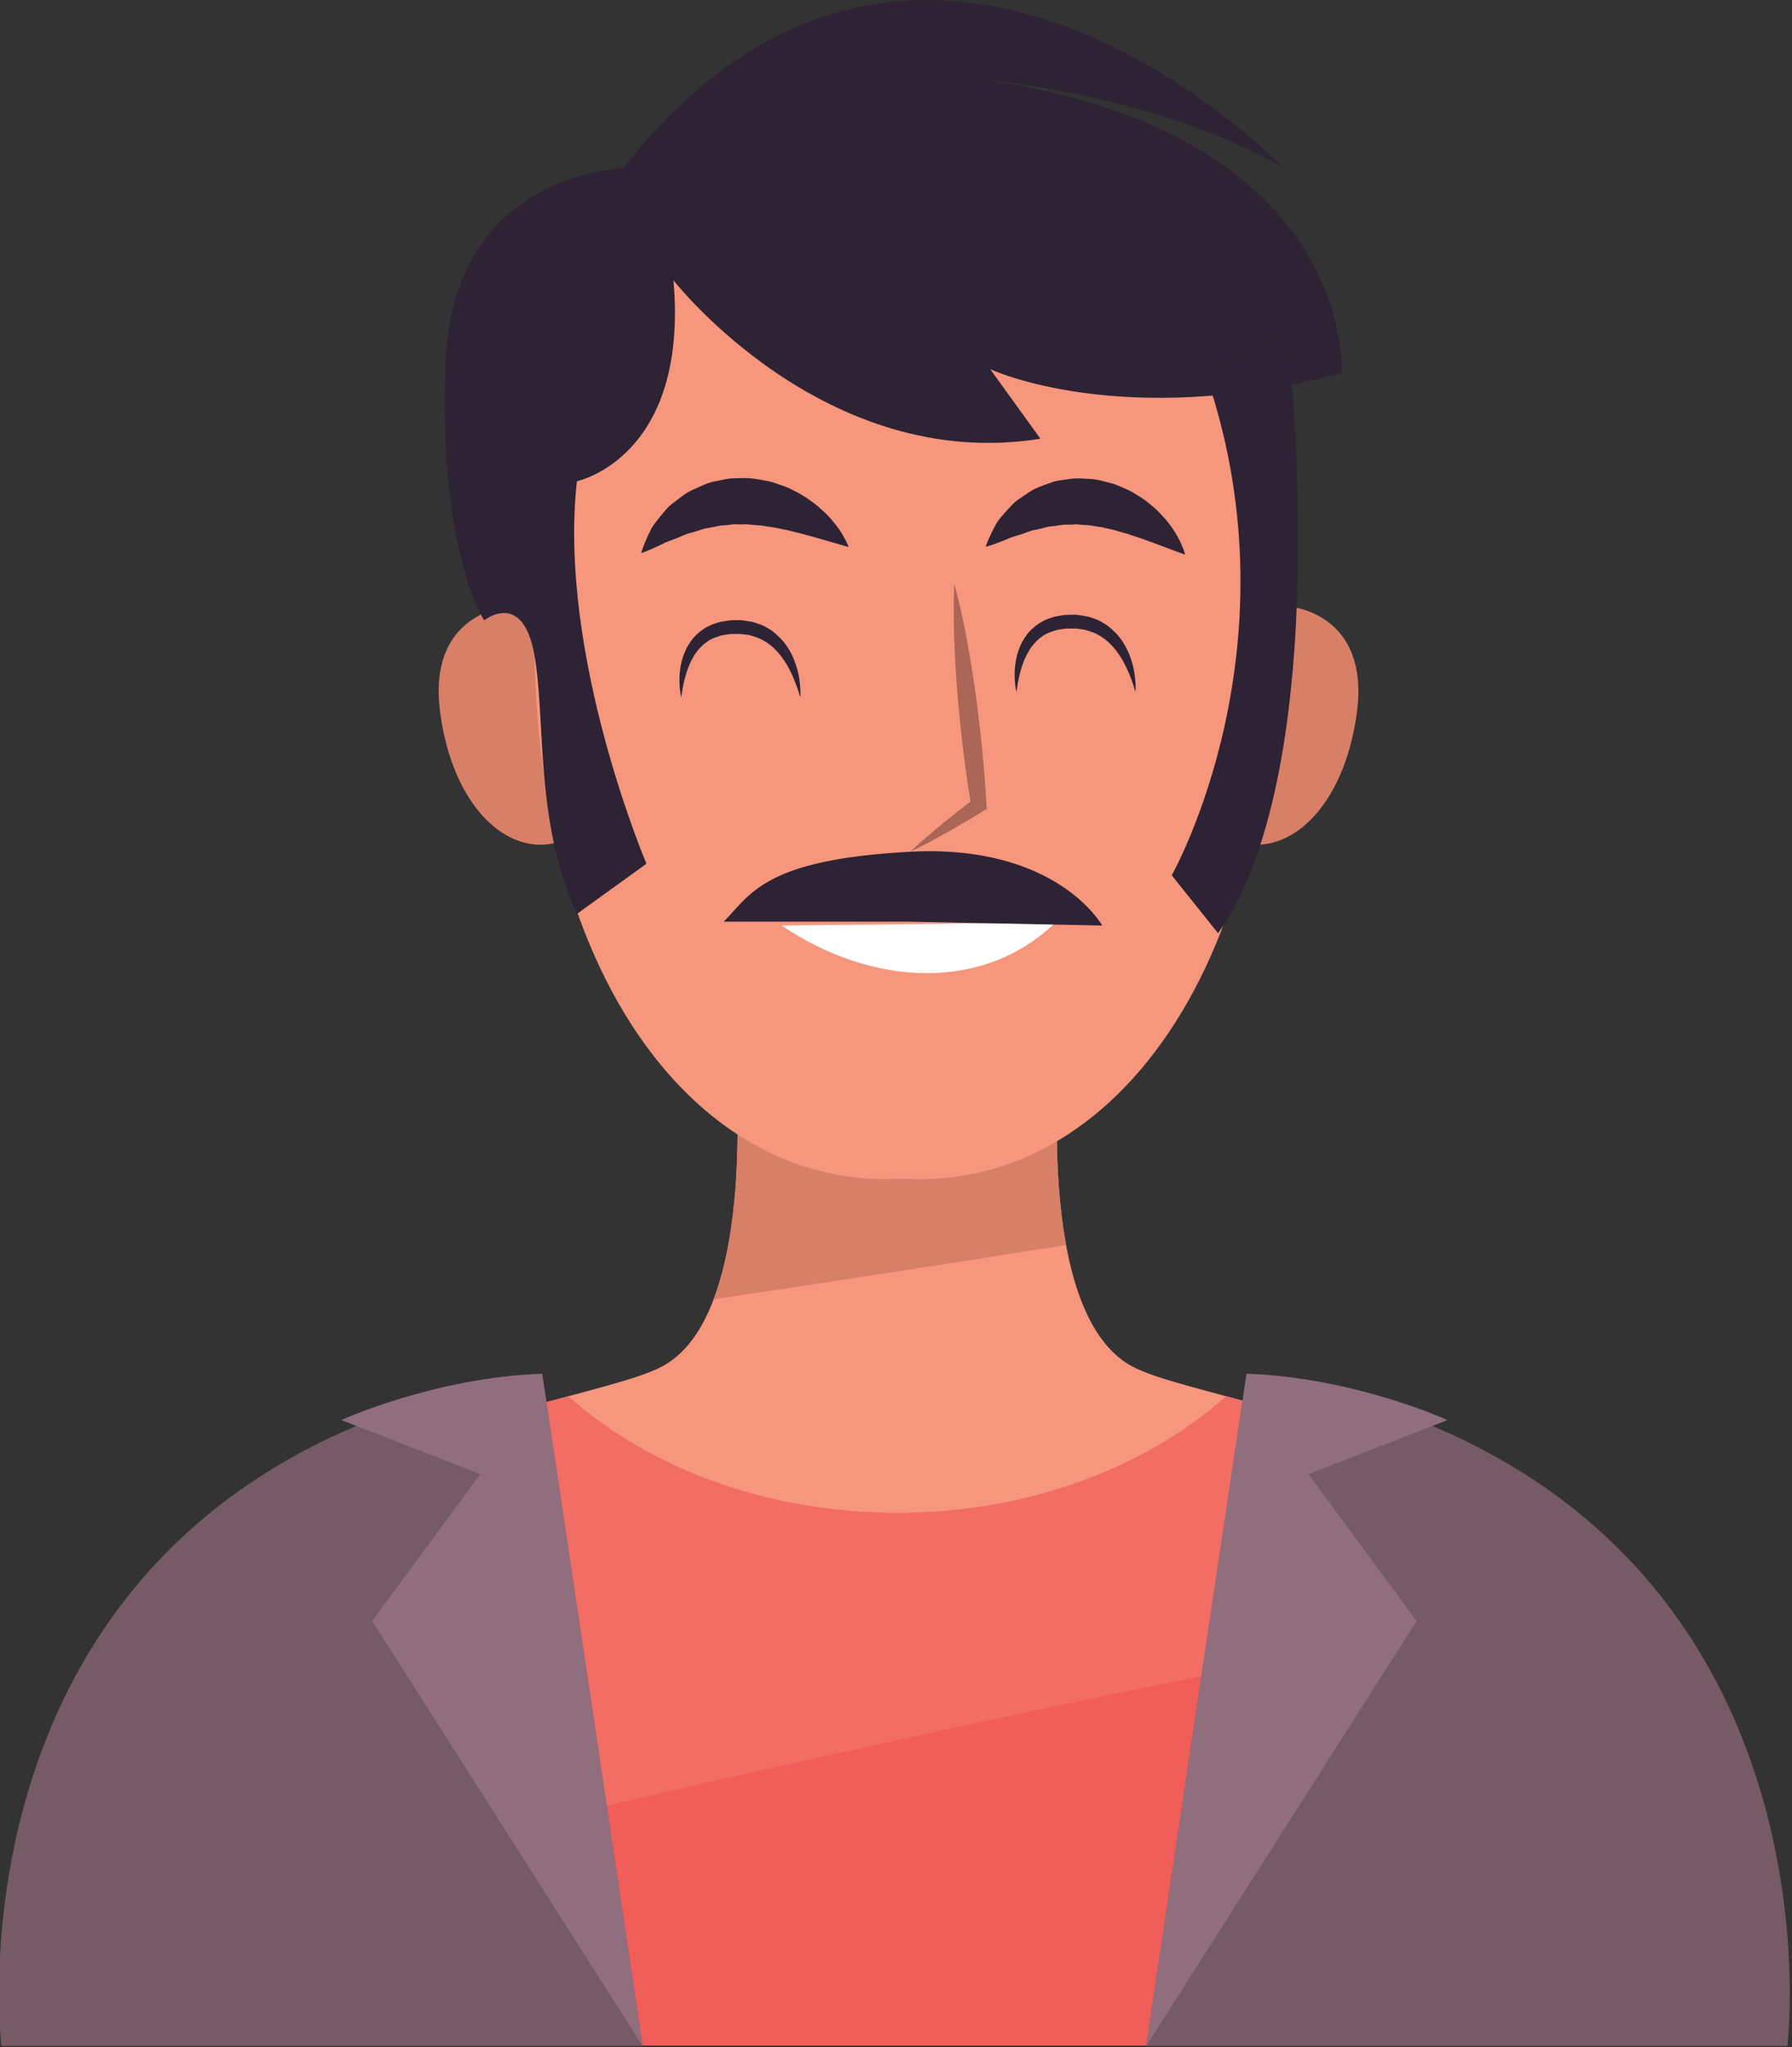 <?xml version="1.0" encoding="UTF-8" standalone="no"?>
<!DOCTYPE svg PUBLIC "-//W3C//DTD SVG 1.1//EN" "http://www.w3.org/Graphics/SVG/1.1/DTD/svg11.dtd">
<svg width="100%" height="100%" viewBox="0 0 859 981" version="1.1" xmlns="http://www.w3.org/2000/svg" xmlns:xlink="http://www.w3.org/1999/xlink" xml:space="preserve" xmlns:serif="http://www.serif.com/" style="fill-rule:evenodd;clip-rule:evenodd;stroke-linejoin:round;stroke-miterlimit:2;">
    <rect x="0" y="0" width="859" height="981" fill="#333333" stroke="none"/>
    <g transform="matrix(1.333,0,0,1.333,-2830.55,-47.407)">
        <g transform="matrix(4.167,0,0,4.167,0,0)">
            <path d="M607.243,126.397C598.761,121.771 601.074,99.407 601.074,99.407L588.371,100.225L588.371,99.41L587.012,99.817L585.653,99.41L585.653,100.225L572.95,99.407C572.95,99.407 575.263,121.771 566.781,126.397C558.299,131.024 508.178,133.337 513.576,185L660.448,185C665.846,133.337 615.725,131.024 607.243,126.397Z" style="fill:rgb(246,150,124);fill-rule:nonzero;"/>
        </g>
        <g transform="matrix(4.167,0,0,4.167,0,0)">
            <path d="M571.169,120.628C581.315,119.116 591.455,117.555 601.588,115.947C600.163,108.236 601.074,99.407 601.074,99.407L588.371,100.225L588.371,99.41L587.012,99.817L585.653,99.41L585.653,100.225L572.95,99.407C572.95,99.407 574.289,112.401 571.169,120.628Z" style="fill:rgb(216,127,104);fill-rule:nonzero;"/>
        </g>
        <g transform="matrix(4.167,0,0,4.167,0,0)">
            <path d="M615.39,128.995C608.485,135.155 598.336,139.052 587.012,139.052C575.688,139.052 565.539,135.155 558.634,128.995C541.943,133.487 509.157,142.705 513.576,185L660.448,185C664.867,142.705 632.081,133.487 615.39,128.995Z" style="fill:rgb(242,109,100);fill-rule:nonzero;"/>
        </g>
        <g transform="matrix(4.167,0,0,4.167,0,0)">
            <path d="M513.205,176.218C513.149,178.981 513.25,181.891 513.576,185L660.448,185C662.366,166.644 657.272,154.524 649.531,146.311C603.687,154.317 558.32,164.762 513.205,176.218Z" style="fill:rgb(241,93,88);fill-rule:nonzero;"/>
        </g>
        <g transform="matrix(4.167,0,0,4.167,0,0)">
            <path d="M556.372,127.051L565.039,185.052L509.705,185.052C509.705,185.052 503.705,135.718 556.372,127.051Z" style="fill:rgb(118,91,103);fill-rule:nonzero;"/>
        </g>
        <g transform="matrix(4.167,0,0,4.167,0,0)">
            <path d="M556.372,127.051L565.039,185.052L541.705,148.385L551.039,135.718L539.039,131.052C539.039,131.052 547.039,127.385 556.372,127.051Z" style="fill:rgb(144,110,126);fill-rule:nonzero;"/>
        </g>
        <g transform="matrix(4.167,0,0,4.167,0,0)">
            <path d="M617.165,127.051L608.499,185.052L663.832,185.052C663.832,185.052 669.832,135.718 617.165,127.051Z" style="fill:rgb(118,91,103);fill-rule:nonzero;"/>
        </g>
        <g transform="matrix(4.167,0,0,4.167,0,0)">
            <path d="M617.165,127.051L608.499,185.052L631.832,148.385L622.499,135.718L634.499,131.052C634.499,131.052 626.499,127.385 617.165,127.051Z" style="fill:rgb(144,110,126);fill-rule:nonzero;"/>
        </g>
        <g transform="matrix(4.167,0,0,4.167,0,0)">
            <path d="M562.175,66.671C559.676,58.917 553.758,60.712 553.204,60.9C552.623,60.967 546.506,61.876 547.563,69.953C548.626,78.079 553.341,82.482 557.761,81.189C562.311,80.467 564.689,74.47 562.175,66.671Z" style="fill:rgb(216,127,104);fill-rule:nonzero;"/>
        </g>
        <g transform="matrix(4.167,0,0,4.167,0,0)">
            <path d="M612.077,66.671C614.576,58.917 620.494,60.712 621.048,60.9C621.629,60.967 627.746,61.876 626.689,69.953C625.626,78.079 620.912,82.482 616.491,81.189C611.941,80.467 609.563,74.47 612.077,66.671Z" style="fill:rgb(216,127,104);fill-rule:nonzero;"/>
        </g>
        <g transform="matrix(4.167,0,0,4.167,0,0)">
            <path d="M556.112,54.925C559.209,20.935 585.05,22.839 587.487,23.095C589.924,22.839 615.765,20.935 618.862,54.925C621.977,89.118 606.747,111.449 587.487,110.221C568.227,111.449 552.997,89.118 556.112,54.925Z" style="fill:rgb(246,150,124);fill-rule:nonzero;"/>
        </g>
        <g transform="matrix(4.167,0,0,4.167,0,0)">
            <path d="M591.943,58.911C592.373,60.471 592.704,62.042 593.003,63.616C593.299,65.191 593.549,66.771 593.772,68.354C593.89,69.144 593.973,69.939 594.075,70.731C594.179,71.524 594.258,72.319 594.334,73.114C594.501,74.703 594.618,76.297 594.712,77.895L594.738,78.325L594.428,78.516C593.41,79.143 592.377,79.749 591.335,80.341C590.284,80.919 589.236,81.503 588.142,82.02C589.018,81.185 589.94,80.419 590.859,79.647C591.787,78.888 592.724,78.143 593.676,77.42L593.392,78.041C593.134,76.462 592.9,74.88 592.716,73.293C592.615,72.5 592.519,71.707 592.448,70.911C592.374,70.116 592.28,69.322 592.223,68.525C592.094,66.932 591.992,65.336 591.937,63.734C591.884,62.132 591.864,60.527 591.943,58.911Z" style="fill:rgb(171,102,85);fill-rule:nonzero;"/>
        </g>
        <g transform="matrix(4.167,0,0,4.167,0,0)">
            <path d="M600.661,88.126C594.509,94.106 584.932,93.715 577.039,88.385" style="fill:white;fill-rule:nonzero;"/>
        </g>
        <g transform="matrix(4.167,0,0,4.167,0,0)">
            <path d="M611.856,56.391C611.856,56.391 610.662,55.945 608.871,55.275C608.439,55.141 608.01,54.946 607.536,54.813C607.3,54.745 607.073,54.649 606.834,54.575C606.589,54.52 606.352,54.442 606.109,54.372C605.629,54.21 605.126,54.153 604.643,54.012C604.149,53.981 603.664,53.807 603.178,53.833L602.455,53.769C602.217,53.797 601.979,53.795 601.74,53.801C601.257,53.768 600.8,53.913 600.323,53.943C600.079,53.944 599.858,54.027 599.628,54.084C599.398,54.139 599.173,54.202 598.942,54.247C598.467,54.307 598.068,54.539 597.644,54.654C597.231,54.794 596.808,54.887 596.479,55.057C596.137,55.206 595.811,55.32 595.544,55.421C595.005,55.621 594.649,55.716 594.649,55.716C594.649,55.716 594.743,55.388 594.991,54.849C595.117,54.581 595.269,54.246 595.476,53.88C595.66,53.493 595.975,53.152 596.314,52.755C596.675,52.384 597.018,51.904 597.543,51.58C598.056,51.252 598.568,50.809 599.219,50.572C599.538,50.436 599.872,50.319 600.212,50.198C600.547,50.054 600.907,49.997 601.275,49.949C601.641,49.897 602.012,49.835 602.386,49.804C602.758,49.806 603.132,49.828 603.507,49.847C604.265,49.868 604.967,50.097 605.667,50.276C606.006,50.386 606.325,50.536 606.643,50.675C606.963,50.81 607.272,50.952 607.546,51.14C607.826,51.316 608.104,51.48 608.363,51.661C608.612,51.854 608.851,52.042 609.075,52.238C609.537,52.608 609.895,53.042 610.237,53.415C610.88,54.211 611.304,54.945 611.538,55.5C611.787,56.044 611.856,56.391 611.856,56.391Z" style="fill:rgb(45,35,52);fill-rule:nonzero;"/>
        </g>
        <g transform="matrix(4.167,0,0,4.167,0,0)">
            <path d="M582.818,55.733C582.818,55.733 581.559,55.369 579.671,54.824C579.217,54.718 578.758,54.556 578.259,54.456C577.773,54.318 577.262,54.22 576.749,54.115C576.239,53.993 575.711,53.961 575.197,53.86C574.678,53.861 574.159,53.724 573.651,53.782L572.887,53.768C572.64,53.813 572.39,53.828 572.14,53.852C571.63,53.854 571.161,54.027 570.666,54.094C570.412,54.113 570.184,54.204 569.95,54.281C569.715,54.352 569.485,54.431 569.249,54.493C568.762,54.586 568.36,54.839 567.931,54.987C567.515,55.158 567.083,55.274 566.755,55.468C566.413,55.642 566.086,55.778 565.818,55.898C565.278,56.135 564.92,56.253 564.92,56.253C564.92,56.253 565.006,55.914 565.239,55.352C565.358,55.072 565.502,54.723 565.699,54.34C565.872,53.935 566.185,53.576 566.514,53.152C566.864,52.754 567.203,52.254 567.722,51.897C567.967,51.7 568.232,51.513 568.501,51.312C568.766,51.102 569.058,50.924 569.384,50.786C570.028,50.508 570.69,50.141 571.439,50.035C571.807,49.959 572.18,49.873 572.558,49.817C572.936,49.795 573.317,49.79 573.698,49.783C574.468,49.752 575.2,49.926 575.925,50.055C576.281,50.135 576.617,50.265 576.952,50.38C577.288,50.493 577.617,50.606 577.913,50.775C578.526,51.065 579.085,51.393 579.572,51.759C580.077,52.096 580.487,52.502 580.87,52.853C581.605,53.603 582.109,54.313 582.404,54.856C582.712,55.386 582.818,55.733 582.818,55.733Z" style="fill:rgb(45,35,52);fill-rule:nonzero;"/>
        </g>
        <g transform="matrix(4.167,0,0,4.167,0,0)">
            <path d="M578.646,68.708C578.646,68.708 578.576,68.432 578.419,67.97C578.262,67.509 578.018,66.858 577.637,66.146C577.251,65.441 576.712,64.672 575.961,64.113C575.59,63.83 575.165,63.605 574.704,63.464C574.477,63.384 574.245,63.31 573.994,63.293C573.749,63.26 573.507,63.209 573.249,63.234C573.011,63.244 572.708,63.213 572.523,63.248C572.263,63.297 571.937,63.31 571.736,63.389C571.33,63.522 570.867,63.676 570.518,63.967C570.145,64.223 569.856,64.574 569.596,64.922C569.362,65.291 569.162,65.668 569.015,66.04C568.725,66.786 568.578,67.466 568.492,67.944C568.407,68.424 568.382,68.708 568.382,68.708C568.382,68.708 568.306,68.434 568.255,67.936C568.208,67.44 568.179,66.713 568.357,65.846C568.443,65.412 568.592,64.945 568.825,64.474C569.079,64.017 569.386,63.522 569.857,63.149C570.299,62.747 570.85,62.452 571.49,62.262C571.808,62.154 572.047,62.15 572.332,62.089C572.696,62.025 572.958,62.057 573.277,62.04C573.581,62.023 573.89,62.087 574.195,62.137C574.503,62.171 574.799,62.268 575.089,62.378C575.389,62.461 575.655,62.616 575.914,62.776C576.185,62.914 576.404,63.119 576.629,63.304C577.505,64.082 577.992,65.051 578.264,65.877C578.543,66.709 578.622,67.429 578.651,67.926C578.676,68.426 578.646,68.708 578.646,68.708Z" style="fill:rgb(45,35,52);fill-rule:nonzero;"/>
        </g>
        <g transform="matrix(4.167,0,0,4.167,0,0)">
            <path d="M607.572,68.242C607.572,68.242 607.502,67.966 607.345,67.503C607.188,67.042 606.944,66.392 606.563,65.68C606.177,64.974 605.638,64.206 604.886,63.646C604.516,63.363 604.091,63.138 603.63,62.998C603.403,62.918 603.171,62.843 602.92,62.827C602.675,62.794 602.432,62.742 602.175,62.768C601.937,62.777 601.633,62.746 601.449,62.781C601.189,62.831 600.863,62.843 600.662,62.923C600.256,63.055 599.793,63.21 599.444,63.5C599.07,63.757 598.782,64.108 598.522,64.456C598.288,64.825 598.088,65.201 597.941,65.574C597.651,66.319 597.504,66.999 597.418,67.478C597.333,67.958 597.308,68.242 597.308,68.242C597.308,68.242 597.232,67.967 597.181,67.469C597.134,66.973 597.105,66.247 597.283,65.379C597.369,64.945 597.518,64.479 597.751,64.007C598.005,63.551 598.312,63.055 598.783,62.683C599.225,62.281 599.776,61.985 600.416,61.795C600.734,61.687 600.973,61.684 601.258,61.622C601.622,61.558 601.883,61.59 602.203,61.574C602.507,61.556 602.815,61.62 603.12,61.671C603.429,61.704 603.724,61.802 604.015,61.911C604.314,61.994 604.581,62.15 604.84,62.309C605.111,62.448 605.33,62.652 605.555,62.837C606.431,63.615 606.918,64.585 607.19,65.41C607.469,66.243 607.548,66.962 607.577,67.46C607.602,67.959 607.572,68.242 607.572,68.242Z" style="fill:rgb(45,35,52);fill-rule:nonzero;"/>
        </g>
        <g transform="matrix(4.167,0,0,4.167,0,0)">
            <path d="M572.039,88.052L588.039,88.052L604.705,88.385C604.705,88.385 600.809,81.353 588.142,82.02C575.476,82.686 574.372,85.719 572.039,88.052Z" style="fill:rgb(45,35,52);fill-rule:nonzero;"/>
        </g>
        <g transform="matrix(4.167,0,0,4.167,0,0)">
            <path d="M567.705,32.719C567.705,32.719 580.705,49.385 599.372,46.385L595.039,40.385C595.039,40.385 606.372,45.719 625.372,40.719C625.372,40.719 626.705,20.052 594.372,15.385C594.372,15.385 609.705,16.719 620.372,23.052C620.372,23.052 589.039,-9.615 563.372,23.052C563.372,23.052 548.705,23.385 548.039,39.719C547.372,56.052 551.372,62.052 551.372,62.052C551.372,62.052 554.705,59.385 555.705,65.052C556.705,70.719 555.705,79.385 559.372,87.385L565.372,83.052C565.372,83.052 557.705,65.052 559.372,50.052C559.372,50.052 569.039,48.052 567.705,32.719Z" style="fill:rgb(45,35,52);fill-rule:nonzero;"/>
        </g>
        <g transform="matrix(4.167,0,0,4.167,0,0)">
            <path d="M620.705,37.719C620.705,37.719 625.039,74.385 614.705,89.052L610.705,84.052C610.705,84.052 622.039,64.052 613.372,40.052L620.705,37.719Z" style="fill:rgb(45,35,52);fill-rule:nonzero;"/>
        </g>
    </g>
</svg>
